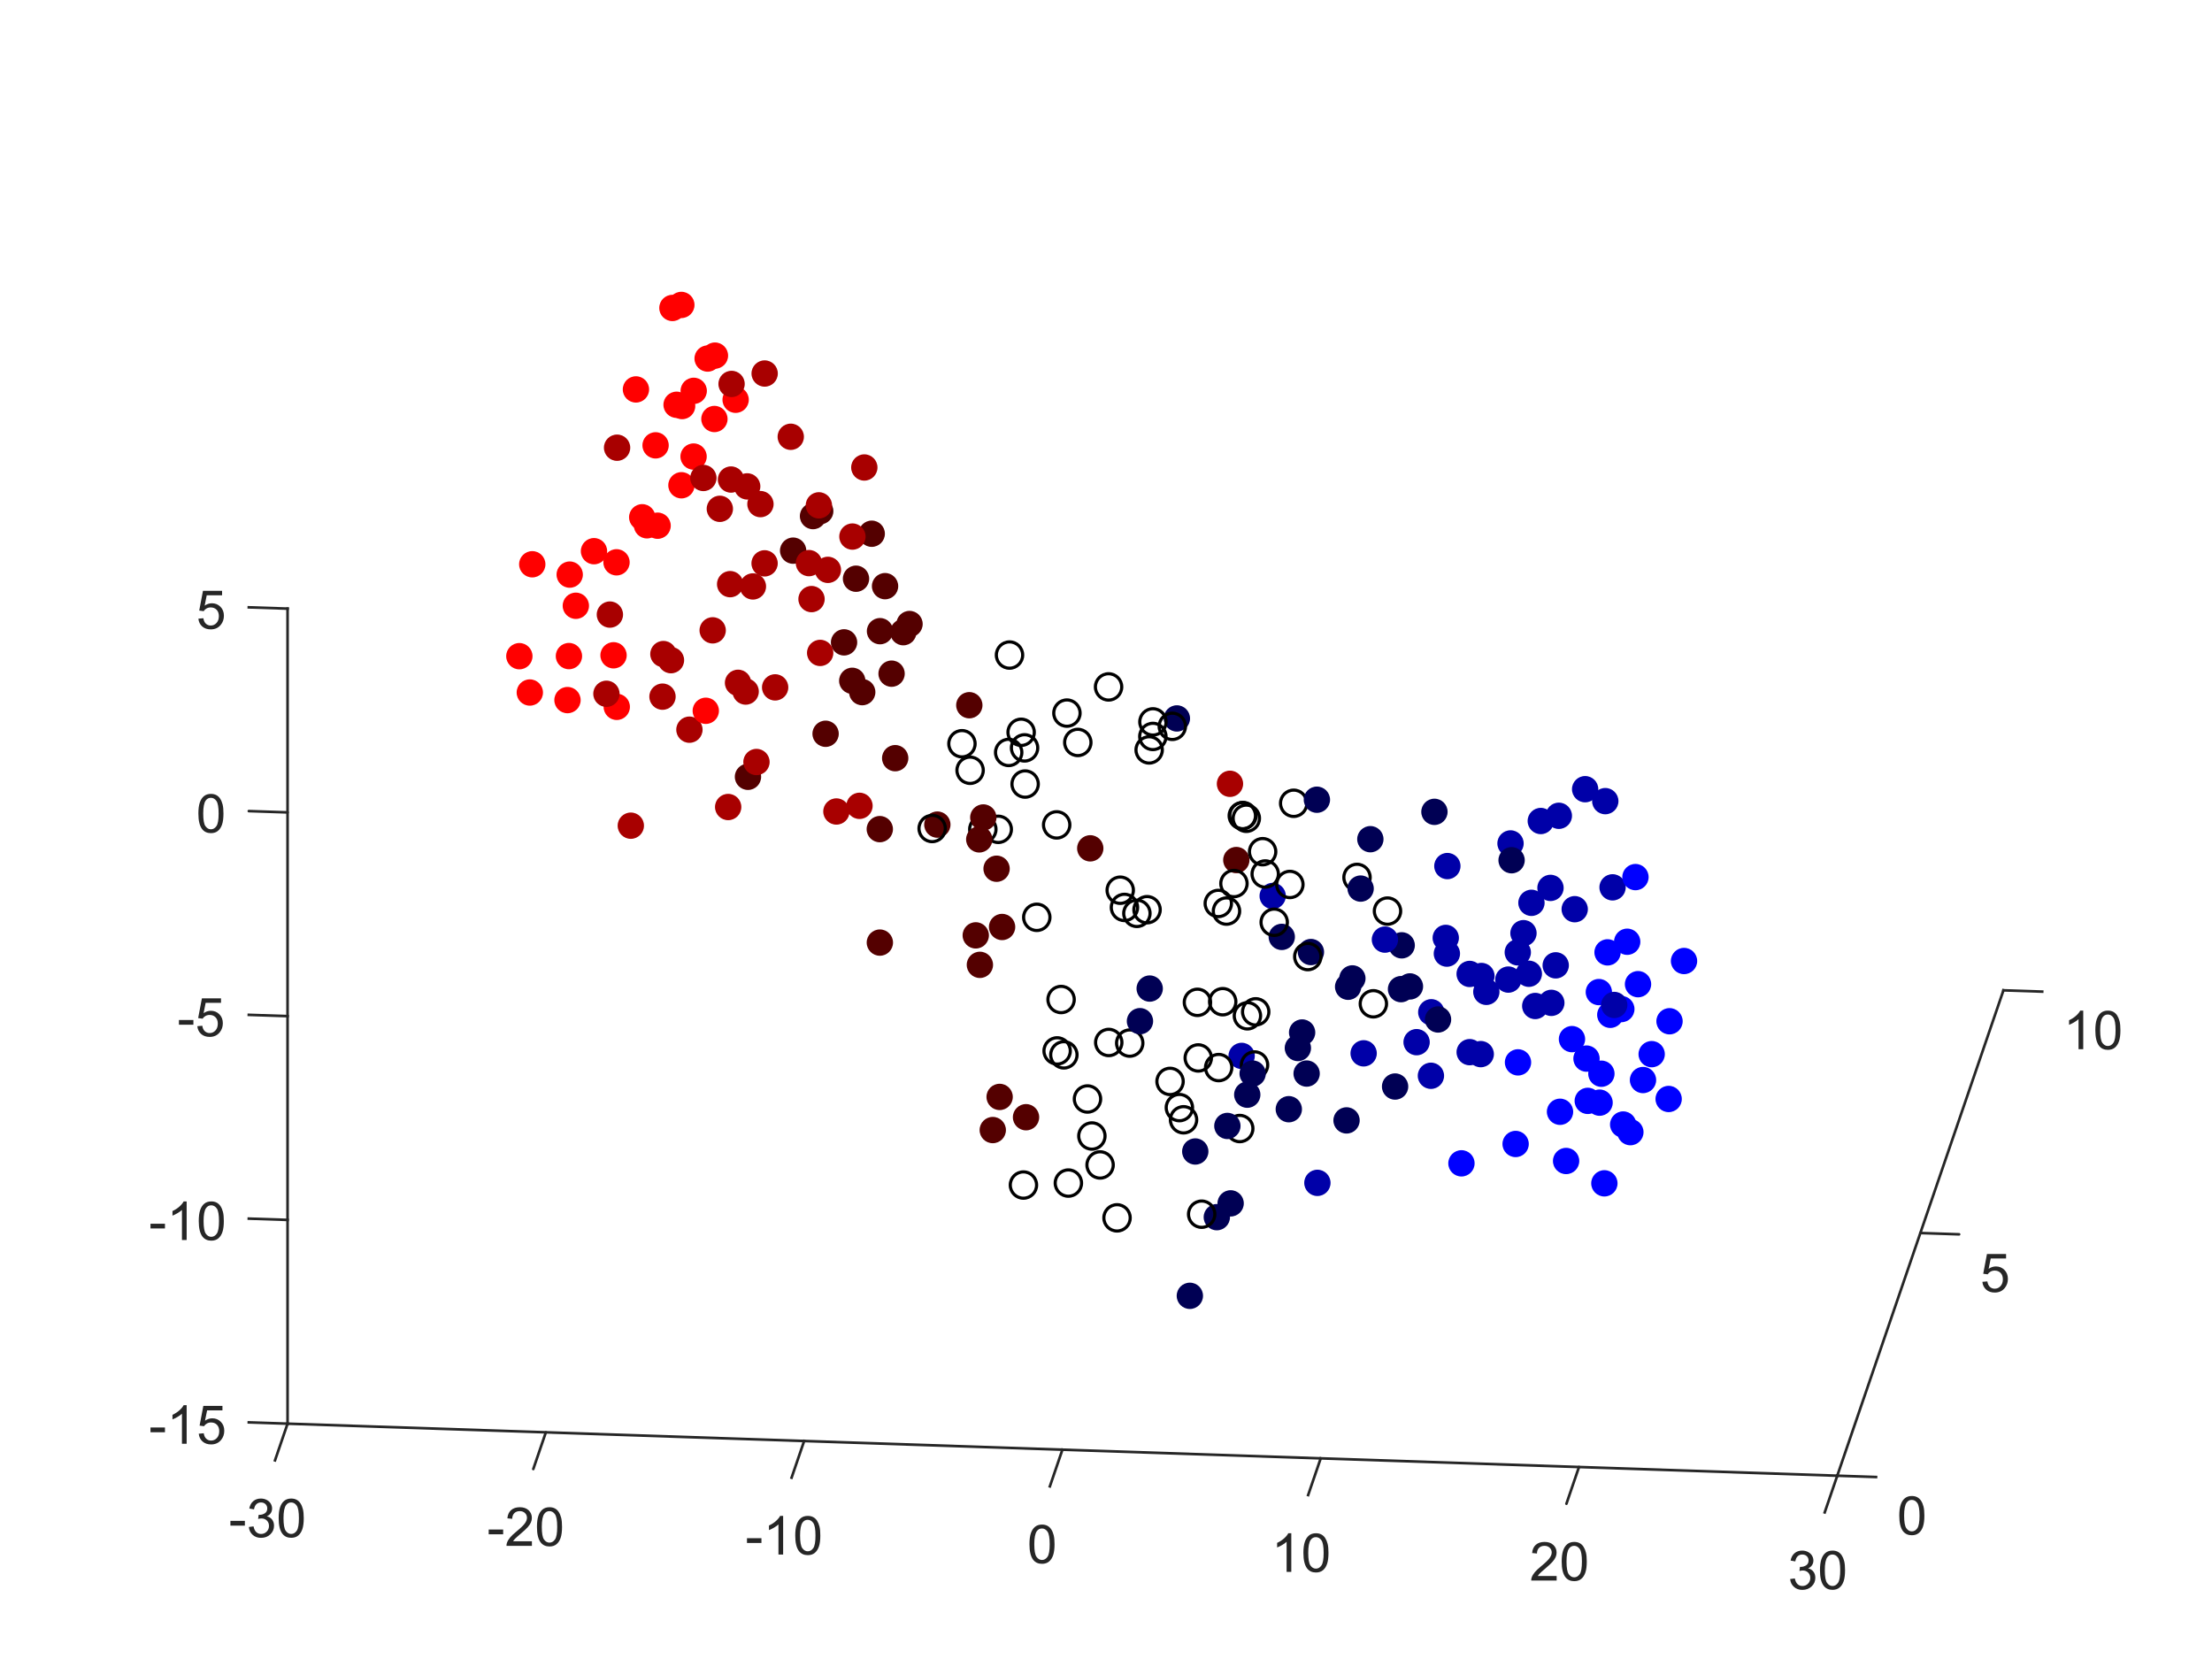 <?xml version="1.0"?>
<!DOCTYPE svg PUBLIC '-//W3C//DTD SVG 1.0//EN'
          'http://www.w3.org/TR/2001/REC-SVG-20010904/DTD/svg10.dtd'>
<svg xmlns:xlink="http://www.w3.org/1999/xlink" style="fill-opacity:1; color-rendering:auto; color-interpolation:auto; stroke:black; text-rendering:auto; stroke-linecap:square; stroke-miterlimit:10; stroke-opacity:1; shape-rendering:auto; fill:black; stroke-dasharray:none; font-weight:normal; stroke-width:1; font-family:'Dialog'; font-style:normal; stroke-linejoin:miter; font-size:12px; stroke-dashoffset:0; image-rendering:auto;" width="700" height="525" xmlns="http://www.w3.org/2000/svg"
><rect width="100%" height="100%" fill="#333333" stroke="none"/><!--Generated by the Batik Graphics2D SVG Generator--><defs id="genericDefs"
  /><g
  ><defs id="defs1"
    ><clipPath clipPathUnits="userSpaceOnUse" id="clipPath1"
      ><path d="M0 0 L700 0 L700 525 L0 525 L0 0 Z"
      /></clipPath
    ></defs
    ><g style="fill:white; stroke:white;"
    ><rect x="0" y="0" width="700" style="clip-path:url(#clipPath1); stroke:none;" height="525"
    /></g
    ><g style="fill:white; text-rendering:optimizeSpeed; color-rendering:optimizeSpeed; image-rendering:optimizeSpeed; shape-rendering:crispEdges; color-interpolation:sRGB; stroke:white;"
    ><rect x="0" width="700" height="525" y="0" style="stroke:none;"
      /><path style="stroke:none;" d="M581.415 467 L634 313.394 L634 55.47 L581.415 209.076 Z"
      /><path style="stroke:none;" d="M581.415 209.076 L634 55.47 L143.584 39 L91 192.606 Z"
      /><path style="stroke:none;" d="M91 450.53 L581.415 467 L581.415 209.076 L91 192.606 Z"
    /></g
    ><g style="fill:rgb(38,38,38); text-rendering:geometricPrecision; color-rendering:optimizeQuality; image-rendering:optimizeQuality; stroke-linejoin:round; color-interpolation:linearRGB; stroke:rgb(38,38,38); stroke-width:0.833;"
    ><line y2="192.606" style="fill:none;" x1="91" x2="91" y1="450.53"
      /><line y2="192.194" style="fill:none;" x1="91" x2="78.74" y1="192.606"
    /></g
    ><g transform="translate(72.077,191.97)" style="font-size:17px; fill:rgb(38,38,38); text-rendering:geometricPrecision; color-rendering:optimizeQuality; image-rendering:optimizeQuality; font-family:'SansSerif'; color-interpolation:linearRGB; stroke:rgb(38,38,38);"
    ><path style="stroke:none;" d="M-9.297 3.812 L-7.719 3.672 Q-7.547 4.828 -6.914 5.406 Q-6.281 5.984 -5.391 5.984 Q-4.312 5.984 -3.562 5.172 Q-2.812 4.359 -2.812 3 Q-2.812 1.734 -3.531 0.992 Q-4.25 0.25 -5.406 0.25 Q-6.125 0.25 -6.711 0.578 Q-7.297 0.906 -7.625 1.438 L-9.031 1.25 L-7.844 -5 L-1.797 -5 L-1.797 -3.578 L-6.656 -3.578 L-7.312 -0.312 Q-6.219 -1.062 -5.016 -1.062 Q-3.422 -1.062 -2.32 0.039 Q-1.219 1.141 -1.219 2.875 Q-1.219 4.531 -2.188 5.734 Q-3.359 7.203 -5.391 7.203 Q-7.047 7.203 -8.094 6.273 Q-9.141 5.344 -9.297 3.812 Z"
    /></g
    ><g style="stroke-linecap:round; fill:rgb(38,38,38); text-rendering:geometricPrecision; color-rendering:optimizeQuality; image-rendering:optimizeQuality; stroke-linejoin:round; color-interpolation:linearRGB; stroke:rgb(38,38,38); stroke-width:0.833;"
    ><line y2="256.675" style="fill:none;" x1="91" x2="78.74" y1="257.087"
    /></g
    ><g transform="translate(72.077,256.451)" style="font-size:17px; fill:rgb(38,38,38); text-rendering:geometricPrecision; color-rendering:optimizeQuality; image-rendering:optimizeQuality; font-family:'SansSerif'; color-interpolation:linearRGB; stroke:rgb(38,38,38);"
    ><path style="stroke:none;" d="M-9.297 1 Q-9.297 -1.156 -8.852 -2.477 Q-8.406 -3.797 -7.531 -4.508 Q-6.656 -5.219 -5.328 -5.219 Q-4.344 -5.219 -3.609 -4.828 Q-2.875 -4.438 -2.391 -3.688 Q-1.906 -2.938 -1.633 -1.875 Q-1.359 -0.812 -1.359 1 Q-1.359 3.141 -1.797 4.453 Q-2.234 5.766 -3.109 6.484 Q-3.984 7.203 -5.328 7.203 Q-7.094 7.203 -8.094 5.953 Q-9.297 4.422 -9.297 1 ZM-7.766 1 Q-7.766 4 -7.062 4.992 Q-6.359 5.984 -5.328 5.984 Q-4.297 5.984 -3.594 4.984 Q-2.891 3.984 -2.891 1 Q-2.891 -2 -3.594 -2.992 Q-4.297 -3.984 -5.344 -3.984 Q-6.375 -3.984 -6.984 -3.109 Q-7.766 -2 -7.766 1 Z"
    /></g
    ><g transform="translate(237.201,246.324)" style="fill:rgb(84,0,0); text-rendering:geometricPrecision; color-rendering:optimizeQuality; image-rendering:optimizeQuality; color-interpolation:linearRGB; stroke:rgb(84,0,0);"
    ><circle r="4.167" style="stroke:none;" cx="-0.5" cy="-0.5"
    /></g
    ><g transform="translate(311.519,262.94)" style="text-rendering:geometricPrecision; color-interpolation:linearRGB; color-rendering:optimizeQuality; stroke-linecap:butt; image-rendering:optimizeQuality;"
    ><circle r="4.167" style="fill:none;" cx="-0.5" cy="-0.5"
      /><circle r="4.167" style="fill:none;" cx="-0.5" transform="translate(4.883,0.009)" cy="-0.5"
    /></g
    ><g transform="translate(480.128,362.518)" style="fill:blue; text-rendering:geometricPrecision; color-rendering:optimizeQuality; image-rendering:optimizeQuality; color-interpolation:linearRGB; stroke:blue;"
    ><circle r="4.167" style="stroke:none;" cx="-0.5" cy="-0.5"
      /><circle transform="translate(-182.999,-101.068)" style="fill:rgb(84,0,0); stroke:none;" r="4.167" cx="-0.5" cy="-0.5"
    /></g
    ><g style="stroke-linecap:butt; fill:rgb(38,38,38); text-rendering:geometricPrecision; color-rendering:optimizeQuality; image-rendering:optimizeQuality; color-interpolation:linearRGB; stroke:rgb(38,38,38); stroke-width:0.833;"
    ><line y2="321.156" style="fill:none;" x1="91" x2="78.74" y1="321.568"
    /></g
    ><g transform="translate(72.077,320.932)" style="font-size:17px; fill:rgb(38,38,38); text-rendering:geometricPrecision; color-rendering:optimizeQuality; image-rendering:optimizeQuality; font-family:'SansSerif'; color-interpolation:linearRGB; stroke:rgb(38,38,38);"
    ><path style="stroke:none;" d="M-15.453 3.344 L-15.453 1.844 L-10.875 1.844 L-10.875 3.344 L-15.453 3.344 ZM-9.636 3.812 L-8.058 3.672 Q-7.886 4.828 -7.253 5.406 Q-6.62 5.984 -5.729 5.984 Q-4.651 5.984 -3.901 5.172 Q-3.151 4.359 -3.151 3 Q-3.151 1.734 -3.87 0.992 Q-4.589 0.25 -5.745 0.25 Q-6.464 0.25 -7.05 0.578 Q-7.636 0.906 -7.964 1.438 L-9.37 1.25 L-8.183 -5 L-2.136 -5 L-2.136 -3.578 L-6.995 -3.578 L-7.651 -0.312 Q-6.558 -1.062 -5.354 -1.062 Q-3.761 -1.062 -2.659 0.039 Q-1.558 1.141 -1.558 2.875 Q-1.558 4.531 -2.526 5.734 Q-3.698 7.203 -5.729 7.203 Q-7.386 7.203 -8.433 6.273 Q-9.479 5.344 -9.636 3.812 Z"
    /></g
    ><g transform="translate(403.249,284.038)" style="fill:rgb(0,0,168); text-rendering:geometricPrecision; color-rendering:optimizeQuality; image-rendering:optimizeQuality; color-interpolation:linearRGB; stroke:rgb(0,0,168);"
    ><circle r="4.167" style="stroke:none;" cx="-0.5" cy="-0.5"
      /><circle transform="translate(-187.104,-129.971)" style="fill:red; stroke:none;" r="4.167" cx="-0.5" cy="-0.5"
      /><circle transform="translate(-184.577,-52.627)" style="fill:rgb(168,0,0); stroke:none;" r="4.167" cx="-0.5" cy="-0.5"
      /><circle transform="translate(-13.516,-35.502)" style="fill:rgb(168,0,0); stroke:none;" r="4.167" cx="-0.5" cy="-0.5"
      /><circle transform="translate(-207.57,-59.852)" style="fill:red; stroke:none;" r="4.167" cx="-0.5" cy="-0.5"
      /><circle transform="translate(-91.579,-24.845)" style="fill:rgb(84,0,0); stroke:none;" r="4.167" cx="-0.5" cy="-0.5"
      /><circle r="4.167" style="stroke:none;" cx="-0.5" transform="translate(-9.826,50.61)" cy="-0.5"
      /><circle transform="translate(-86.408,63.589)" style="fill:rgb(84,0,0); stroke:none;" r="4.167" cx="-0.5" cy="-0.5"
    /></g
    ><g transform="translate(358.006,330.59)" style="text-rendering:geometricPrecision; color-interpolation:linearRGB; color-rendering:optimizeQuality; stroke-linecap:butt; image-rendering:optimizeQuality;"
    ><circle r="4.167" style="fill:none;" cx="-0.5" cy="-0.5"
      /><circle r="4.167" style="fill:none;" cx="-0.5" transform="translate(34.819,27.041)" cy="-0.5"
    /></g
    ><g transform="translate(200.126,261.793)" style="fill:rgb(168,0,0); text-rendering:geometricPrecision; color-rendering:optimizeQuality; image-rendering:optimizeQuality; color-interpolation:linearRGB; stroke:rgb(168,0,0);"
    ><circle r="4.167" style="stroke:none;" cx="-0.5" cy="-0.5"
    /></g
    ><g transform="translate(575.283,484.913)" style="font-size:17px; fill:rgb(38,38,38); text-rendering:geometricPrecision; color-rendering:optimizeQuality; image-rendering:optimizeQuality; font-family:'SansSerif'; color-interpolation:linearRGB; stroke:rgb(38,38,38);"
    ><path style="stroke:none;" d="M-8.781 14.781 L-7.297 14.594 Q-7.031 15.859 -6.414 16.422 Q-5.797 16.984 -4.906 16.984 Q-3.859 16.984 -3.133 16.25 Q-2.406 15.516 -2.406 14.438 Q-2.406 13.406 -3.078 12.742 Q-3.75 12.078 -4.781 12.078 Q-5.203 12.078 -5.844 12.234 L-5.672 10.922 Q-5.531 10.938 -5.438 10.938 Q-4.484 10.938 -3.719 10.445 Q-2.953 9.953 -2.953 8.906 Q-2.953 8.094 -3.508 7.555 Q-4.062 7.016 -4.938 7.016 Q-5.812 7.016 -6.391 7.562 Q-6.969 8.109 -7.141 9.203 L-8.641 8.938 Q-8.359 7.438 -7.391 6.609 Q-6.422 5.781 -4.969 5.781 Q-3.984 5.781 -3.141 6.211 Q-2.297 6.641 -1.859 7.375 Q-1.422 8.109 -1.422 8.938 Q-1.422 9.734 -1.844 10.383 Q-2.266 11.031 -3.094 11.406 Q-2.016 11.656 -1.414 12.445 Q-0.812 13.234 -0.812 14.406 Q-0.812 16 -1.977 17.109 Q-3.141 18.219 -4.922 18.219 Q-6.516 18.219 -7.578 17.266 Q-8.641 16.312 -8.781 14.781 ZM0.658 12 Q0.658 9.844 1.103 8.523 Q1.548 7.203 2.423 6.492 Q3.298 5.781 4.627 5.781 Q5.611 5.781 6.345 6.172 Q7.08 6.562 7.564 7.312 Q8.048 8.062 8.322 9.125 Q8.595 10.188 8.595 12 Q8.595 14.141 8.158 15.453 Q7.72 16.766 6.845 17.484 Q5.97 18.203 4.627 18.203 Q2.861 18.203 1.861 16.953 Q0.658 15.422 0.658 12 ZM2.189 12 Q2.189 15 2.892 15.992 Q3.595 16.984 4.627 16.984 Q5.658 16.984 6.361 15.984 Q7.064 14.984 7.064 12 Q7.064 9 6.361 8.008 Q5.658 7.016 4.611 7.016 Q3.58 7.016 2.97 7.891 Q2.189 9 2.189 12 Z"
    /></g
    ><g transform="translate(182.728,192.199)" style="fill:red; text-rendering:geometricPrecision; color-rendering:optimizeQuality; image-rendering:optimizeQuality; color-interpolation:linearRGB; stroke:red;"
    ><circle r="4.167" style="stroke:none;" cx="-0.5" cy="-0.5"
      /><circle transform="translate(178.52,131.458)" style="fill:rgb(0,0,84); stroke:none;" r="4.167" cx="-0.5" cy="-0.5"
    /></g
    ><g transform="translate(400.886,277.078)" style="text-rendering:geometricPrecision; color-interpolation:linearRGB; color-rendering:optimizeQuality; stroke-linecap:butt; image-rendering:optimizeQuality;"
    ><circle r="4.167" style="fill:none;" cx="-0.5" cy="-0.5"
      /><circle r="4.167" style="fill:none;" cx="-0.5" transform="translate(-95.97,-41.22)" cy="-0.5"
    /></g
    ><g transform="translate(493.547,482.168)" style="font-size:17px; fill:rgb(38,38,38); text-rendering:geometricPrecision; color-rendering:optimizeQuality; image-rendering:optimizeQuality; font-family:'SansSerif'; color-interpolation:linearRGB; stroke:rgb(38,38,38);"
    ><path style="stroke:none;" d="M-0.938 16.562 L-0.938 18 L-8.984 18 Q-9 17.453 -8.812 16.969 Q-8.5 16.141 -7.828 15.344 Q-7.156 14.547 -5.875 13.5 Q-3.891 11.875 -3.195 10.922 Q-2.5 9.969 -2.5 9.125 Q-2.5 8.234 -3.133 7.625 Q-3.766 7.016 -4.781 7.016 Q-5.859 7.016 -6.508 7.664 Q-7.156 8.312 -7.172 9.453 L-8.703 9.297 Q-8.547 7.578 -7.516 6.68 Q-6.484 5.781 -4.75 5.781 Q-3 5.781 -1.977 6.75 Q-0.953 7.719 -0.953 9.156 Q-0.953 9.891 -1.258 10.594 Q-1.562 11.297 -2.25 12.078 Q-2.938 12.859 -4.547 14.219 Q-5.891 15.359 -6.273 15.758 Q-6.656 16.156 -6.906 16.562 L-0.938 16.562 ZM0.658 12 Q0.658 9.844 1.103 8.523 Q1.548 7.203 2.423 6.492 Q3.298 5.781 4.627 5.781 Q5.611 5.781 6.345 6.172 Q7.08 6.562 7.564 7.312 Q8.048 8.062 8.322 9.125 Q8.595 10.188 8.595 12 Q8.595 14.141 8.158 15.453 Q7.72 16.766 6.845 17.484 Q5.97 18.203 4.627 18.203 Q2.861 18.203 1.861 16.953 Q0.658 15.422 0.658 12 ZM2.189 12 Q2.189 15 2.892 15.992 Q3.595 16.984 4.627 16.984 Q5.658 16.984 6.361 15.984 Q7.064 14.984 7.064 12 Q7.064 9 6.361 8.008 Q5.658 7.016 4.611 7.016 Q3.58 7.016 2.97 7.891 Q2.189 9 2.189 12 Z"
    /></g
    ><g transform="translate(393.634,258.647)" style="text-rendering:geometricPrecision; color-interpolation:linearRGB; color-rendering:optimizeQuality; stroke-linecap:butt; image-rendering:optimizeQuality;"
    ><circle r="4.167" style="fill:none;" cx="-0.5" cy="-0.5"
    /></g
    ><g transform="translate(267.606,203.779)" style="fill:rgb(84,0,0); text-rendering:geometricPrecision; color-rendering:optimizeQuality; image-rendering:optimizeQuality; color-interpolation:linearRGB; stroke:rgb(84,0,0);"
    ><circle r="4.167" style="stroke:none;" cx="-0.5" cy="-0.5"
      /><circle transform="translate(181.185,126.519)" style="fill:rgb(0,0,168); stroke:none;" r="4.167" cx="-0.5" cy="-0.5"
    /></g
    ><g transform="translate(411.811,479.423)" style="font-size:17px; fill:rgb(38,38,38); text-rendering:geometricPrecision; color-rendering:optimizeQuality; image-rendering:optimizeQuality; font-family:'SansSerif'; color-interpolation:linearRGB; stroke:rgb(38,38,38);"
    ><path style="stroke:none;" d="M-3.172 18 L-4.656 18 L-4.656 8.484 Q-5.203 9 -6.078 9.508 Q-6.953 10.016 -7.656 10.281 L-7.656 8.828 Q-6.391 8.25 -5.453 7.406 Q-4.516 6.562 -4.125 5.781 L-3.172 5.781 L-3.172 18 ZM0.658 12 Q0.658 9.844 1.103 8.523 Q1.548 7.203 2.423 6.492 Q3.298 5.781 4.627 5.781 Q5.611 5.781 6.345 6.172 Q7.08 6.562 7.564 7.312 Q8.048 8.062 8.322 9.125 Q8.595 10.188 8.595 12 Q8.595 14.141 8.158 15.453 Q7.72 16.766 6.845 17.484 Q5.97 18.203 4.627 18.203 Q2.861 18.203 1.861 16.953 Q0.658 15.422 0.658 12 ZM2.189 12 Q2.189 15 2.892 15.992 Q3.595 16.984 4.627 16.984 Q5.658 16.984 6.361 15.984 Q7.064 14.984 7.064 12 Q7.064 9 6.361 8.008 Q5.658 7.016 4.611 7.016 Q3.58 7.016 2.97 7.891 Q2.189 9 2.189 12 Z"
    /></g
    ><g style="fill:rgb(38,38,38); text-rendering:geometricPrecision; color-rendering:optimizeQuality; image-rendering:optimizeQuality; stroke-linejoin:round; color-interpolation:linearRGB; stroke:rgb(38,38,38); stroke-width:0.833;"
    ><line y2="478.606" style="fill:none;" x1="581.415" x2="577.442" y1="467"
    /></g
    ><g transform="translate(168.938,179.069)" style="fill:red; text-rendering:geometricPrecision; color-rendering:optimizeQuality; image-rendering:optimizeQuality; color-interpolation:linearRGB; stroke:red;"
    ><circle r="4.167" style="stroke:none;" cx="-0.5" cy="-0.5"
      /><circle r="4.167" style="stroke:none;" cx="-0.5" transform="translate(-0.775,40.583)" cy="-0.5"
      /><circle transform="translate(237.184,117.916)" style="fill:rgb(0,0,84); stroke:none;" r="4.167" cx="-0.5" cy="-0.5"
      /><circle transform="translate(59.359,-17.548)" style="fill:rgb(168,0,0); stroke:none;" r="4.167" cx="-0.5" cy="-0.5"
    /></g
    ><g transform="translate(330.075,476.678)" style="font-size:17px; fill:rgb(38,38,38); text-rendering:geometricPrecision; color-rendering:optimizeQuality; image-rendering:optimizeQuality; font-family:'SansSerif'; color-interpolation:linearRGB; stroke:rgb(38,38,38);"
    ><path style="stroke:none;" d="M-4.297 12 Q-4.297 9.844 -3.852 8.523 Q-3.406 7.203 -2.531 6.492 Q-1.656 5.781 -0.328 5.781 Q0.656 5.781 1.391 6.172 Q2.125 6.562 2.609 7.312 Q3.094 8.062 3.367 9.125 Q3.641 10.188 3.641 12 Q3.641 14.141 3.203 15.453 Q2.766 16.766 1.891 17.484 Q1.016 18.203 -0.328 18.203 Q-2.094 18.203 -3.094 16.953 Q-4.297 15.422 -4.297 12 ZM-2.766 12 Q-2.766 15 -2.062 15.992 Q-1.359 16.984 -0.328 16.984 Q0.703 16.984 1.406 15.984 Q2.109 14.984 2.109 12 Q2.109 9 1.406 8.008 Q0.703 7.016 -0.344 7.016 Q-1.375 7.016 -1.984 7.891 Q-2.766 9 -2.766 12 Z"
    /></g
    ><g transform="translate(417.397,374.824)" style="fill:rgb(0,0,168); text-rendering:geometricPrecision; color-rendering:optimizeQuality; image-rendering:optimizeQuality; color-interpolation:linearRGB; stroke:rgb(0,0,168);"
    ><circle r="4.167" style="stroke:none;" cx="-0.5" cy="-0.5"
    /></g
    ><g style="stroke-linecap:round; fill:rgb(38,38,38); text-rendering:geometricPrecision; color-rendering:optimizeQuality; image-rendering:optimizeQuality; stroke-linejoin:round; color-interpolation:linearRGB; stroke:rgb(38,38,38); stroke-width:0.833;"
    ><line y2="475.861" style="fill:none;" x1="499.68" x2="495.707" y1="464.255"
    /></g
    ><g transform="translate(324.728,237.17)" style="text-rendering:geometricPrecision; color-interpolation:linearRGB; color-rendering:optimizeQuality; stroke-linecap:butt; image-rendering:optimizeQuality;"
    ><circle r="4.167" style="fill:none;" cx="-0.5" cy="-0.5"
    /></g
    ><g transform="translate(508.212,374.973)" style="fill:blue; text-rendering:geometricPrecision; color-rendering:optimizeQuality; image-rendering:optimizeQuality; color-interpolation:linearRGB; stroke:blue;"
    ><circle r="4.167" style="stroke:none;" cx="-0.5" cy="-0.5"
      /><circle transform="translate(-295.379,-165.556)" style="fill:rgb(168,0,0); stroke:none;" r="4.167" cx="-0.5" cy="-0.5"
      /><circle r="4.167" style="stroke:none;" cx="-0.5" transform="translate(-5.256,-26.094)" cy="-0.5"
      /><circle transform="translate(-328.126,-152.923)" style="fill:red; stroke:none;" r="4.167" cx="-0.5" cy="-0.5"
    /></g
    ><g transform="translate(248.339,473.933)" style="font-size:17px; fill:rgb(38,38,38); text-rendering:geometricPrecision; color-rendering:optimizeQuality; image-rendering:optimizeQuality; font-family:'SansSerif'; color-interpolation:linearRGB; stroke:rgb(38,38,38);"
    ><path style="stroke:none;" d="M-11.953 14.344 L-11.953 12.844 L-7.375 12.844 L-7.375 14.344 L-11.953 14.344 ZM-0.511 18 L-1.995 18 L-1.995 8.484 Q-2.542 9 -3.417 9.508 Q-4.292 10.016 -4.995 10.281 L-4.995 8.828 Q-3.729 8.25 -2.792 7.406 Q-1.855 6.562 -1.464 5.781 L-0.511 5.781 L-0.511 18 ZM3.319 12 Q3.319 9.844 3.764 8.523 Q4.21 7.203 5.085 6.492 Q5.96 5.781 7.288 5.781 Q8.272 5.781 9.006 6.172 Q9.741 6.562 10.225 7.312 Q10.71 8.062 10.983 9.125 Q11.256 10.188 11.256 12 Q11.256 14.141 10.819 15.453 Q10.381 16.766 9.506 17.484 Q8.631 18.203 7.288 18.203 Q5.522 18.203 4.522 16.953 Q3.319 15.422 3.319 12 ZM4.85 12 Q4.85 15 5.553 15.992 Q6.256 16.984 7.288 16.984 Q8.319 16.984 9.022 15.984 Q9.725 14.984 9.725 12 Q9.725 9 9.022 8.008 Q8.319 7.016 7.272 7.016 Q6.241 7.016 5.631 7.891 Q4.85 9 4.85 12 Z"
    /></g
    ><g style="stroke-linecap:butt; fill:rgb(38,38,38); text-rendering:geometricPrecision; color-rendering:optimizeQuality; image-rendering:optimizeQuality; color-interpolation:linearRGB; stroke:rgb(38,38,38); stroke-width:0.833;"
    ><line y2="385.637" style="fill:none;" x1="91" x2="78.74" y1="386.049"
      /><line y2="473.116" style="fill:none;" x1="417.944" x2="413.971" y1="461.51"
    /></g
    ><g transform="translate(72.077,385.413)" style="font-size:17px; fill:rgb(38,38,38); text-rendering:geometricPrecision; color-rendering:optimizeQuality; image-rendering:optimizeQuality; font-family:'SansSerif'; color-interpolation:linearRGB; stroke:rgb(38,38,38);"
    ><path style="stroke:none;" d="M-24.453 3.344 L-24.453 1.844 L-19.875 1.844 L-19.875 3.344 L-24.453 3.344 ZM-13.011 7 L-14.495 7 L-14.495 -2.516 Q-15.042 -2 -15.917 -1.492 Q-16.792 -0.984 -17.495 -0.719 L-17.495 -2.172 Q-16.23 -2.75 -15.292 -3.594 Q-14.354 -4.438 -13.964 -5.219 L-13.011 -5.219 L-13.011 7 ZM-9.181 1 Q-9.181 -1.156 -8.736 -2.477 Q-8.29 -3.797 -7.415 -4.508 Q-6.54 -5.219 -5.212 -5.219 Q-4.228 -5.219 -3.494 -4.828 Q-2.759 -4.438 -2.275 -3.688 Q-1.79 -2.938 -1.517 -1.875 Q-1.244 -0.812 -1.244 1 Q-1.244 3.141 -1.681 4.453 Q-2.119 5.766 -2.994 6.484 Q-3.869 7.203 -5.212 7.203 Q-6.978 7.203 -7.978 5.953 Q-9.181 4.422 -9.181 1 ZM-7.65 1 Q-7.65 4 -6.947 4.992 Q-6.244 5.984 -5.212 5.984 Q-4.181 5.984 -3.478 4.984 Q-2.775 3.984 -2.775 1 Q-2.775 -2 -3.478 -2.992 Q-4.181 -3.984 -5.228 -3.984 Q-6.259 -3.984 -6.869 -3.109 Q-7.65 -2 -7.65 1 Z"
    /></g
    ><g transform="translate(193.502,194.987)" style="fill:rgb(168,0,0); text-rendering:geometricPrecision; color-rendering:optimizeQuality; image-rendering:optimizeQuality; color-interpolation:linearRGB; stroke:rgb(168,0,0);"
    ><circle r="4.167" style="stroke:none;" cx="-0.5" cy="-0.5"
      /><circle transform="translate(30.348,30.444)" style="fill:red; stroke:none;" r="4.167" cx="-0.5" cy="-0.5"
      /><circle transform="translate(122.372,80.428)" style="fill:rgb(84,0,0); stroke:none;" r="4.167" cx="-0.5" cy="-0.5"
      /><circle transform="translate(309.056,140.513)" style="fill:blue; stroke:none;" r="4.167" cx="-0.5" cy="-0.5"
    /></g
    ><g transform="translate(346.033,359.995)" style="text-rendering:geometricPrecision; color-interpolation:linearRGB; color-rendering:optimizeQuality; stroke-linecap:butt; image-rendering:optimizeQuality;"
    ><circle r="4.167" style="fill:none;" cx="-0.5" cy="-0.5"
    /></g
    ><g transform="translate(166.604,471.188)" style="font-size:17px; fill:rgb(38,38,38); text-rendering:geometricPrecision; color-rendering:optimizeQuality; image-rendering:optimizeQuality; font-family:'SansSerif'; color-interpolation:linearRGB; stroke:rgb(38,38,38);"
    ><path style="stroke:none;" d="M-11.953 14.344 L-11.953 12.844 L-7.375 12.844 L-7.375 14.344 L-11.953 14.344 ZM1.724 16.562 L1.724 18 L-6.323 18 Q-6.339 17.453 -6.151 16.969 Q-5.839 16.141 -5.167 15.344 Q-4.495 14.547 -3.214 13.5 Q-1.23 11.875 -0.534 10.922 Q0.161 9.969 0.161 9.125 Q0.161 8.234 -0.472 7.625 Q-1.105 7.016 -2.12 7.016 Q-3.198 7.016 -3.847 7.664 Q-4.495 8.312 -4.511 9.453 L-6.042 9.297 Q-5.886 7.578 -4.854 6.68 Q-3.823 5.781 -2.089 5.781 Q-0.339 5.781 0.685 6.75 Q1.708 7.719 1.708 9.156 Q1.708 9.891 1.403 10.594 Q1.099 11.297 0.411 12.078 Q-0.276 12.859 -1.886 14.219 Q-3.229 15.359 -3.612 15.758 Q-3.995 16.156 -4.245 16.562 L1.724 16.562 ZM3.319 12 Q3.319 9.844 3.764 8.523 Q4.21 7.203 5.085 6.492 Q5.96 5.781 7.288 5.781 Q8.272 5.781 9.006 6.172 Q9.741 6.562 10.225 7.312 Q10.71 8.062 10.983 9.125 Q11.256 10.188 11.256 12 Q11.256 14.141 10.819 15.453 Q10.381 16.766 9.506 17.484 Q8.631 18.203 7.288 18.203 Q5.522 18.203 4.522 16.953 Q3.319 15.422 3.319 12 ZM4.85 12 Q4.85 15 5.553 15.992 Q6.256 16.984 7.288 16.984 Q8.319 16.984 9.022 15.984 Q9.725 14.984 9.725 12 Q9.725 9 9.022 8.008 Q8.319 7.016 7.272 7.016 Q6.241 7.016 5.631 7.891 Q4.85 9 4.85 12 Z"
    /></g
    ><g style="stroke-linecap:butt; fill:rgb(38,38,38); text-rendering:geometricPrecision; color-rendering:optimizeQuality; image-rendering:optimizeQuality; color-interpolation:linearRGB; stroke:rgb(38,38,38); stroke-width:0.833;"
    ><line y2="470.371" style="fill:none;" x1="336.208" x2="332.235" y1="458.765"
    /></g
    ><g transform="translate(317.615,293.851)" style="fill:rgb(84,0,0); text-rendering:geometricPrecision; color-rendering:optimizeQuality; image-rendering:optimizeQuality; color-interpolation:linearRGB; stroke:rgb(84,0,0);"
    ><circle r="4.167" style="stroke:none;" cx="-0.5" cy="-0.5"
      /><circle r="4.167" style="stroke:none;" cx="-0.5" transform="translate(-38.679,4.938)" cy="-0.5"
      /><circle transform="translate(72.327,87.459)" style="fill:rgb(0,0,84); stroke:none;" r="4.167" cx="-0.5" cy="-0.5"
    /></g
    ><g transform="translate(84.868,468.443)" style="font-size:17px; fill:rgb(38,38,38); text-rendering:geometricPrecision; color-rendering:optimizeQuality; image-rendering:optimizeQuality; font-family:'SansSerif'; color-interpolation:linearRGB; stroke:rgb(38,38,38);"
    ><path style="stroke:none;" d="M-11.953 14.344 L-11.953 12.844 L-7.375 12.844 L-7.375 14.344 L-11.953 14.344 ZM-6.12 14.781 L-4.636 14.594 Q-4.37 15.859 -3.753 16.422 Q-3.136 16.984 -2.245 16.984 Q-1.198 16.984 -0.472 16.25 Q0.255 15.516 0.255 14.438 Q0.255 13.406 -0.417 12.742 Q-1.089 12.078 -2.12 12.078 Q-2.542 12.078 -3.183 12.234 L-3.011 10.922 Q-2.87 10.938 -2.776 10.938 Q-1.823 10.938 -1.058 10.445 Q-0.292 9.953 -0.292 8.906 Q-0.292 8.094 -0.847 7.555 Q-1.401 7.016 -2.276 7.016 Q-3.151 7.016 -3.729 7.562 Q-4.308 8.109 -4.479 9.203 L-5.979 8.938 Q-5.698 7.438 -4.729 6.609 Q-3.761 5.781 -2.308 5.781 Q-1.323 5.781 -0.479 6.211 Q0.364 6.641 0.802 7.375 Q1.239 8.109 1.239 8.938 Q1.239 9.734 0.817 10.383 Q0.396 11.031 -0.433 11.406 Q0.645 11.656 1.247 12.445 Q1.849 13.234 1.849 14.406 Q1.849 16 0.685 17.109 Q-0.479 18.219 -2.261 18.219 Q-3.854 18.219 -4.917 17.266 Q-5.979 16.312 -6.12 14.781 ZM3.319 12 Q3.319 9.844 3.764 8.523 Q4.21 7.203 5.085 6.492 Q5.96 5.781 7.288 5.781 Q8.272 5.781 9.006 6.172 Q9.741 6.562 10.225 7.312 Q10.71 8.062 10.983 9.125 Q11.256 10.188 11.256 12 Q11.256 14.141 10.819 15.453 Q10.381 16.766 9.506 17.484 Q8.631 18.203 7.288 18.203 Q5.522 18.203 4.522 16.953 Q3.319 15.422 3.319 12 ZM4.85 12 Q4.85 15 5.553 15.992 Q6.256 16.984 7.288 16.984 Q8.319 16.984 9.022 15.984 Q9.725 14.984 9.725 12 Q9.725 9 9.022 8.008 Q8.319 7.016 7.272 7.016 Q6.241 7.016 5.631 7.891 Q4.85 9 4.85 12 Z"
    /></g
    ><g transform="translate(600.339,467.635)" style="font-size:17px; fill:rgb(38,38,38); text-rendering:geometricPrecision; color-rendering:optimizeQuality; image-rendering:optimizeQuality; font-family:'SansSerif'; color-interpolation:linearRGB; stroke:rgb(38,38,38);"
    ><path style="stroke:none;" d="M0.703 12 Q0.703 9.844 1.148 8.523 Q1.594 7.203 2.469 6.492 Q3.344 5.781 4.672 5.781 Q5.656 5.781 6.391 6.172 Q7.125 6.562 7.609 7.312 Q8.094 8.062 8.367 9.125 Q8.641 10.188 8.641 12 Q8.641 14.141 8.203 15.453 Q7.766 16.766 6.891 17.484 Q6.016 18.203 4.672 18.203 Q2.906 18.203 1.906 16.953 Q0.703 15.422 0.703 12 ZM2.234 12 Q2.234 15 2.938 15.992 Q3.641 16.984 4.672 16.984 Q5.703 16.984 6.406 15.984 Q7.109 14.984 7.109 12 Q7.109 9 6.406 8.008 Q5.703 7.016 4.656 7.016 Q3.625 7.016 3.016 7.891 Q2.234 9 2.234 12 Z"
    /></g
    ><g style="stroke-linecap:butt; fill:rgb(38,38,38); text-rendering:geometricPrecision; color-rendering:optimizeQuality; image-rendering:optimizeQuality; color-interpolation:linearRGB; stroke:rgb(38,38,38); stroke-width:0.833;"
    ><line y2="467.626" style="fill:none;" x1="254.472" x2="250.499" y1="456.02"
      /><line x1="581.415" x2="593.676" y1="467" style="stroke-linecap:square; fill:none; stroke-linejoin:round;" y2="467.412"
    /></g
    ><g transform="translate(194.659,207.871)" style="fill:red; text-rendering:geometricPrecision; color-rendering:optimizeQuality; image-rendering:optimizeQuality; color-interpolation:linearRGB; stroke:red;"
    ><circle r="4.167" style="stroke:none;" cx="-0.5" cy="-0.5"
      /><circle transform="translate(213.691,143.644)" style="fill:rgb(0,0,84); stroke:none;" r="4.167" cx="-0.5" cy="-0.5"
    /></g
    ><g style="stroke-linecap:butt; fill:rgb(38,38,38); text-rendering:geometricPrecision; color-rendering:optimizeQuality; image-rendering:optimizeQuality; color-interpolation:linearRGB; stroke:rgb(38,38,38); stroke-width:0.833;"
    ><line y2="313.394" style="fill:none;" x1="581.415" x2="634" y1="467"
      /><line y2="467" style="fill:none;" x1="91" x2="581.415" y1="450.53"
    /></g
    ><g transform="translate(195.779,142.179)" style="fill:rgb(168,0,0); text-rendering:geometricPrecision; color-rendering:optimizeQuality; image-rendering:optimizeQuality; color-interpolation:linearRGB; stroke:rgb(168,0,0);"
    ><circle r="4.167" style="stroke:none;" cx="-0.5" cy="-0.5"
      /><circle transform="translate(113.504,154.323)" style="fill:rgb(84,0,0); stroke:none;" r="4.167" cx="-0.5" cy="-0.5"
      /><circle r="4.167" style="stroke:none;" cx="-0.5" transform="translate(44.111,99.462)" cy="-0.5"
      /><circle transform="translate(74.418,73.767)" style="fill:rgb(84,0,0); stroke:none;" r="4.167" cx="-0.5" cy="-0.5"
      /><circle transform="translate(20.582,-13.183)" style="fill:red; stroke:none;" r="4.167" cx="-0.5" cy="-0.5"
    /></g
    ><g style="stroke-linecap:round; fill:rgb(38,38,38); text-rendering:geometricPrecision; color-rendering:optimizeQuality; image-rendering:optimizeQuality; stroke-linejoin:round; color-interpolation:linearRGB; stroke:rgb(38,38,38); stroke-width:0.833;"
    ><line y2="464.881" style="fill:none;" x1="172.736" x2="168.763" y1="453.275"
    /></g
    ><g transform="translate(409.895,254.702)" style="text-rendering:geometricPrecision; color-interpolation:linearRGB; color-rendering:optimizeQuality; stroke-linecap:butt; image-rendering:optimizeQuality;"
    ><circle r="4.167" style="fill:none;" cx="-0.5" cy="-0.5"
    /></g
    ><g transform="translate(516.441,358.776)" style="fill:blue; text-rendering:geometricPrecision; color-rendering:optimizeQuality; image-rendering:optimizeQuality; color-interpolation:linearRGB; stroke:blue;"
    ><circle r="4.167" style="stroke:none;" cx="-0.5" cy="-0.5"
    /></g
    ><g transform="translate(338.133,226.163)" style="text-rendering:geometricPrecision; color-interpolation:linearRGB; color-rendering:optimizeQuality; stroke-linecap:butt; image-rendering:optimizeQuality;"
    ><circle r="4.167" style="fill:none;" cx="-0.5" cy="-0.5"
    /></g
    ><g transform="translate(260.06,162.27)" style="fill:rgb(84,0,0); text-rendering:geometricPrecision; color-rendering:optimizeQuality; image-rendering:optimizeQuality; color-interpolation:linearRGB; stroke:rgb(84,0,0);"
    ><circle r="4.167" style="stroke:none;" cx="-0.5" cy="-0.5"
    /></g
    ><g style="fill:rgb(38,38,38); text-rendering:geometricPrecision; color-rendering:optimizeQuality; image-rendering:optimizeQuality; stroke-linejoin:round; color-interpolation:linearRGB; stroke:rgb(38,38,38); stroke-width:0.833;"
    ><line y2="462.136" style="fill:none;" x1="91" x2="87.027" y1="450.53"
    /></g
    ><g transform="translate(395.202,346.92)" style="fill:rgb(0,0,84); text-rendering:geometricPrecision; color-rendering:optimizeQuality; image-rendering:optimizeQuality; color-interpolation:linearRGB; stroke:rgb(0,0,84);"
    ><circle r="4.167" style="stroke:none;" cx="-0.5" cy="-0.5"
    /></g
    ><g transform="translate(338.593,374.889)" style="text-rendering:geometricPrecision; color-interpolation:linearRGB; color-rendering:optimizeQuality; stroke-linecap:butt; image-rendering:optimizeQuality;"
    ><circle r="4.167" style="fill:none;" cx="-0.5" cy="-0.5"
    /></g
    ><g transform="translate(310.593,305.831)" style="fill:rgb(84,0,0); text-rendering:geometricPrecision; color-rendering:optimizeQuality; image-rendering:optimizeQuality; color-interpolation:linearRGB; stroke:rgb(84,0,0);"
    ><circle r="4.167" style="stroke:none;" cx="-0.5" cy="-0.5"
      /><circle transform="translate(-122.121,-130.905)" style="fill:red; stroke:none;" r="4.167" cx="-0.5" cy="-0.5"
      /><circle transform="translate(121.439,28.003)" style="fill:rgb(0,0,168); stroke:none;" r="4.167" cx="-0.5" cy="-0.5"
      /><circle transform="translate(196.675,34.454)" style="fill:blue; stroke:none;" r="4.167" cx="-0.5" cy="-0.5"
    /></g
    ><g transform="translate(394.904,259.452)" style="text-rendering:geometricPrecision; color-interpolation:linearRGB; color-rendering:optimizeQuality; stroke-linecap:butt; image-rendering:optimizeQuality;"
    ><circle r="4.167" style="fill:none;" cx="-0.5" cy="-0.5"
    /></g
    ><g transform="translate(513.58,319.831)" style="fill:blue; text-rendering:geometricPrecision; color-rendering:optimizeQuality; image-rendering:optimizeQuality; color-interpolation:linearRGB; stroke:blue;"
    ><circle r="4.167" style="stroke:none;" cx="-0.5" cy="-0.5"
      /><circle r="4.167" style="stroke:none;" cx="-0.5" transform="translate(-15.621,9.507)" cy="-0.5"
      /><circle transform="translate(-304.975,-152.968)" style="fill:red; stroke:none;" r="4.167" cx="-0.5" cy="-0.5"
    /></g
    ><g transform="translate(344.642,348.283)" style="text-rendering:geometricPrecision; color-interpolation:linearRGB; color-rendering:optimizeQuality; stroke-linecap:butt; image-rendering:optimizeQuality;"
    ><circle r="4.167" style="fill:none;" cx="-0.5" cy="-0.5"
    /></g
    ><g transform="translate(164.854,208.154)" style="fill:red; text-rendering:geometricPrecision; color-rendering:optimizeQuality; image-rendering:optimizeQuality; color-interpolation:linearRGB; stroke:red;"
    ><circle r="4.167" style="stroke:none;" cx="-0.5" cy="-0.5"
      /><circle transform="translate(344.364,93.73)" style="fill:blue; stroke:none;" r="4.167" cx="-0.5" cy="-0.5"
      /><circle transform="translate(92.93,-44.333)" style="fill:rgb(84,0,0); stroke:none;" r="4.167" cx="-0.5" cy="-0.5"
      /><circle transform="translate(72.102,-53.732)" style="fill:rgb(168,0,0); stroke:none;" r="4.167" cx="-0.5" cy="-0.5"
      /><circle transform="translate(80.944,9.872)" style="fill:rgb(168,0,0); stroke:none;" r="4.167" cx="-0.5" cy="-0.5"
      /><circle transform="translate(45.297,12.807)" style="fill:rgb(168,0,0); stroke:none;" r="4.167" cx="-0.5" cy="-0.5"
      /><circle r="4.167" style="stroke:none;" cx="-0.5" transform="translate(40.382,-41.42)" cy="-0.5"
    /></g
    ><g transform="translate(324.372,375.515)" style="text-rendering:geometricPrecision; color-interpolation:linearRGB; color-rendering:optimizeQuality; stroke-linecap:butt; image-rendering:optimizeQuality;"
    ><circle r="4.167" style="fill:none;" cx="-0.5" cy="-0.5"
    /></g
    ><g transform="translate(480.81,301.878)" style="fill:rgb(0,0,168); text-rendering:geometricPrecision; color-rendering:optimizeQuality; image-rendering:optimizeQuality; color-interpolation:linearRGB; stroke:rgb(0,0,168);"
    ><circle r="4.167" style="stroke:none;" cx="-0.5" cy="-0.5"
    /></g
    ><g transform="translate(370.772,342.719)" style="text-rendering:geometricPrecision; color-interpolation:linearRGB; color-rendering:optimizeQuality; stroke-linecap:butt; image-rendering:optimizeQuality;"
    ><circle r="4.167" style="fill:none;" cx="-0.5" cy="-0.5"
    /></g
    ><g transform="translate(251.49,174.757)" style="fill:rgb(84,0,0); text-rendering:geometricPrecision; color-rendering:optimizeQuality; image-rendering:optimizeQuality; color-interpolation:linearRGB; stroke:rgb(84,0,0);"
    ><circle r="4.167" style="stroke:none;" cx="-0.5" cy="-0.5"
      /><circle transform="translate(165.751,78.818)" style="fill:rgb(0,0,84); stroke:none;" r="4.167" cx="-0.5" cy="-0.5"
      /><circle transform="translate(-49.742,-51.022)" style="fill:red; stroke:none;" r="4.167" cx="-0.5" cy="-0.5"
      /><circle transform="translate(277.341,148.926)" style="fill:blue; stroke:none;" r="4.167" cx="-0.5" cy="-0.5"
      /><circle transform="translate(-55.889,3.69)" style="fill:red; stroke:none;" r="4.167" cx="-0.5" cy="-0.5"
      /><circle transform="translate(217.817,134.602)" style="fill:rgb(0,0,168); stroke:none;" r="4.167" cx="-0.5" cy="-0.5"
      /><circle transform="translate(-70.702,7.581)" style="fill:red; stroke:none;" r="4.167" cx="-0.5" cy="-0.5"
      /><circle transform="translate(268.947,167.526)" style="fill:blue; stroke:none;" r="4.167" cx="-0.5" cy="-0.5"
      /><circle transform="translate(-15.019,44.587)" style="fill:rgb(168,0,0); stroke:none;" r="4.167" cx="-0.5" cy="-0.5"
    /></g
    ><g transform="translate(365.328,233.555)" style="text-rendering:geometricPrecision; color-interpolation:linearRGB; color-rendering:optimizeQuality; stroke-linecap:butt; image-rendering:optimizeQuality;"
    ><circle r="4.167" style="fill:none;" cx="-0.5" cy="-0.5"
    /></g
    ><g transform="translate(219.987,144.981)" style="fill:red; text-rendering:geometricPrecision; color-rendering:optimizeQuality; image-rendering:optimizeQuality; color-interpolation:linearRGB; stroke:red;"
    ><circle r="4.167" style="stroke:none;" cx="-0.5" cy="-0.5"
    /></g
    ><g style="stroke-linecap:butt; fill:rgb(38,38,38); text-rendering:geometricPrecision; color-rendering:optimizeQuality; image-rendering:optimizeQuality; color-interpolation:linearRGB; stroke:rgb(38,38,38); stroke-width:0.833;"
    ><line y2="450.118" style="fill:none;" x1="91" x2="78.74" y1="450.53"
    /></g
    ><g transform="translate(72.077,449.894)" style="font-size:17px; fill:rgb(38,38,38); text-rendering:geometricPrecision; color-rendering:optimizeQuality; image-rendering:optimizeQuality; font-family:'SansSerif'; color-interpolation:linearRGB; stroke:rgb(38,38,38);"
    ><path style="stroke:none;" d="M-24.453 3.344 L-24.453 1.844 L-19.875 1.844 L-19.875 3.344 L-24.453 3.344 ZM-13.011 7 L-14.495 7 L-14.495 -2.516 Q-15.042 -2 -15.917 -1.492 Q-16.792 -0.984 -17.495 -0.719 L-17.495 -2.172 Q-16.23 -2.75 -15.292 -3.594 Q-14.354 -4.438 -13.964 -5.219 L-13.011 -5.219 L-13.011 7 ZM-9.181 3.812 L-7.603 3.672 Q-7.431 4.828 -6.798 5.406 Q-6.165 5.984 -5.275 5.984 Q-4.197 5.984 -3.447 5.172 Q-2.697 4.359 -2.697 3 Q-2.697 1.734 -3.416 0.992 Q-4.134 0.25 -5.29 0.25 Q-6.009 0.25 -6.595 0.578 Q-7.181 0.906 -7.509 1.438 L-8.915 1.25 L-7.728 -5 L-1.681 -5 L-1.681 -3.578 L-6.54 -3.578 L-7.197 -0.312 Q-6.103 -1.062 -4.9 -1.062 Q-3.306 -1.062 -2.205 0.039 Q-1.103 1.141 -1.103 2.875 Q-1.103 4.531 -2.072 5.734 Q-3.244 7.203 -5.275 7.203 Q-6.931 7.203 -7.978 6.273 Q-9.025 5.344 -9.181 3.812 Z"
    /></g
    ><g transform="translate(282.645,213.685)" style="fill:rgb(84,0,0); text-rendering:geometricPrecision; color-rendering:optimizeQuality; image-rendering:optimizeQuality; color-interpolation:linearRGB; stroke:rgb(84,0,0);"
    ><circle r="4.167" style="stroke:none;" cx="-0.5" cy="-0.5"
    /></g
    ><g transform="translate(328.597,290.79)" style="text-rendering:geometricPrecision; color-interpolation:linearRGB; color-rendering:optimizeQuality; stroke-linecap:butt; image-rendering:optimizeQuality;"
    ><circle r="4.167" style="fill:none;" cx="-0.5" cy="-0.5"
    /></g
    ><g transform="translate(261.765,232.706)" style="fill:rgb(84,0,0); text-rendering:geometricPrecision; color-rendering:optimizeQuality; image-rendering:optimizeQuality; color-interpolation:linearRGB; stroke:rgb(84,0,0);"
    ><circle r="4.167" style="stroke:none;" cx="-0.5" cy="-0.5"
    /></g
    ><g transform="translate(379.695,335.288)" style="text-rendering:geometricPrecision; color-interpolation:linearRGB; color-rendering:optimizeQuality; stroke-linecap:butt; image-rendering:optimizeQuality;"
    ><circle r="4.167" style="fill:none;" cx="-0.5" cy="-0.5"
    /></g
    ><g transform="translate(231.83,152.253)" style="fill:rgb(168,0,0); text-rendering:geometricPrecision; color-rendering:optimizeQuality; image-rendering:optimizeQuality; color-interpolation:linearRGB; stroke:rgb(168,0,0);"
    ><circle r="4.167" style="stroke:none;" cx="-0.5" cy="-0.5"
      /><circle transform="translate(183.518,149.526)" style="fill:rgb(0,0,84); stroke:none;" r="4.167" cx="-0.5" cy="-0.5"
      /><circle transform="translate(179.391,179.894)" style="fill:rgb(0,0,84); stroke:none;" r="4.167" cx="-0.5" cy="-0.5"
    /></g
    ><g transform="translate(334.891,261.541)" style="text-rendering:geometricPrecision; color-interpolation:linearRGB; color-rendering:optimizeQuality; stroke-linecap:butt; image-rendering:optimizeQuality;"
    ><circle r="4.167" style="fill:none;" cx="-0.5" cy="-0.5"
      /><circle r="4.167" style="fill:none;" cx="-0.5" transform="translate(0.145,71.525)" cy="-0.5"
    /></g
    ><g transform="translate(458.018,297.305)" style="fill:rgb(0,0,168); text-rendering:geometricPrecision; color-rendering:optimizeQuality; image-rendering:optimizeQuality; color-interpolation:linearRGB; stroke:rgb(0,0,168);"
    ><circle r="4.167" style="stroke:none;" cx="-0.5" cy="-0.5"
    /></g
    ><g transform="translate(319.966,207.793)" style="text-rendering:geometricPrecision; color-interpolation:linearRGB; color-rendering:optimizeQuality; stroke-linecap:butt; image-rendering:optimizeQuality;"
    ><circle r="4.167" style="fill:none;" cx="-0.5" cy="-0.5"
    /></g
    ><g transform="translate(230.934,255.885)" style="fill:rgb(168,0,0); text-rendering:geometricPrecision; color-rendering:optimizeQuality; image-rendering:optimizeQuality; color-interpolation:linearRGB; stroke:rgb(168,0,0);"
    ><circle r="4.167" style="stroke:none;" cx="-0.5" cy="-0.5"
      /><circle r="4.167" style="stroke:none;" cx="-0.5" transform="translate(-38.525,-35.834)" cy="-0.5"
    /></g
    ><g transform="translate(341.577,235.453)" style="text-rendering:geometricPrecision; color-interpolation:linearRGB; color-rendering:optimizeQuality; stroke-linecap:butt; image-rendering:optimizeQuality;"
    ><circle r="4.167" style="fill:none;" cx="-0.5" cy="-0.5"
    /></g
    ><g transform="translate(257.312,190.085)" style="fill:rgb(168,0,0); text-rendering:geometricPrecision; color-rendering:optimizeQuality; image-rendering:optimizeQuality; color-interpolation:linearRGB; stroke:rgb(168,0,0);"
    ><circle r="4.167" style="stroke:none;" cx="-0.5" cy="-0.5"
      /><circle transform="translate(31.015,7.891)" style="fill:rgb(84,0,0); stroke:none;" r="4.167" cx="-0.5" cy="-0.5"
      /><circle transform="translate(-30.732,-56.988)" style="fill:red; stroke:none;" r="4.167" cx="-0.5" cy="-0.5"
      /><circle transform="translate(196.124,130.753)" style="fill:rgb(0,0,168); stroke:none;" r="4.167" cx="-0.5" cy="-0.5"
      /><circle transform="translate(205.67,178.559)" style="fill:blue; stroke:none;" r="4.167" cx="-0.5" cy="-0.5"
      /><circle r="4.167" style="stroke:none;" cx="-0.5" transform="translate(-46.876,17.396)" cy="-0.5"
      /><circle r="4.167" style="stroke:none;" cx="-0.5" transform="translate(-6.573,-51.364)" cy="-0.5"
      /><circle transform="translate(16.047,29.445)" style="fill:rgb(84,0,0); stroke:none;" r="4.167" cx="-0.5" cy="-0.5"
      /><circle transform="translate(176.845,75.984)" style="fill:rgb(0,0,84); stroke:none;" r="4.167" cx="-0.5" cy="-0.5"
      /><circle transform="translate(249.385,159.356)" style="fill:blue; stroke:none;" r="4.167" cx="-0.5" cy="-0.5"
      /><circle transform="translate(241.515,98.136)" style="fill:rgb(0,0,168); stroke:none;" r="4.167" cx="-0.5" cy="-0.5"
      /><circle transform="translate(67.881,163.967)" style="fill:rgb(84,0,0); stroke:none;" r="4.167" cx="-0.5" cy="-0.5"
      /><circle transform="translate(-76.769,18.037)" style="fill:red; stroke:none;" r="4.167" cx="-0.5" cy="-0.5"
      /><circle transform="translate(235.502,115.903)" style="fill:rgb(0,0,168); stroke:none;" r="4.167" cx="-0.5" cy="-0.5"
      /><circle transform="translate(19.053,-20.683)" style="fill:rgb(84,0,0); stroke:none;" r="4.167" cx="-0.5" cy="-0.5"
      /><circle transform="translate(-42.701,-61.492)" style="fill:red; stroke:none;" r="4.167" cx="-0.5" cy="-0.5"
      /><circle transform="translate(256.85,166.276)" style="fill:blue; stroke:none;" r="4.167" cx="-0.5" cy="-0.5"
    /></g
    ><g transform="translate(363.494,288.381)" style="text-rendering:geometricPrecision; color-interpolation:linearRGB; color-rendering:optimizeQuality; stroke-linecap:butt; image-rendering:optimizeQuality;"
    ><circle r="4.167" style="fill:none;" cx="-0.5" cy="-0.5"
    /></g
    ><g transform="translate(518.862,311.948)" style="fill:blue; text-rendering:geometricPrecision; color-rendering:optimizeQuality; image-rendering:optimizeQuality; color-interpolation:linearRGB; stroke:blue;"
    ><circle r="4.167" style="stroke:none;" cx="-0.5" cy="-0.5"
    /></g
    ><g transform="translate(337.167,334.314)" style="text-rendering:geometricPrecision; color-interpolation:linearRGB; color-rendering:optimizeQuality; stroke-linecap:butt; image-rendering:optimizeQuality;"
    ><circle r="4.167" style="fill:none;" cx="-0.5" cy="-0.5"
    /></g
    ><g transform="translate(278.983,200.239)" style="fill:rgb(84,0,0); text-rendering:geometricPrecision; color-rendering:optimizeQuality; image-rendering:optimizeQuality; color-interpolation:linearRGB; stroke:rgb(84,0,0);"
    ><circle r="4.167" style="stroke:none;" cx="-0.5" cy="-0.5"
    /></g
    ><g transform="translate(324.907,248.616)" style="text-rendering:geometricPrecision; color-interpolation:linearRGB; color-rendering:optimizeQuality; stroke-linecap:butt; image-rendering:optimizeQuality;"
    ><circle r="4.167" style="fill:none;" cx="-0.5" cy="-0.5"
    /></g
    ><g transform="translate(377.037,410.57)" style="fill:rgb(0,0,84); text-rendering:geometricPrecision; color-rendering:optimizeQuality; image-rendering:optimizeQuality; color-interpolation:linearRGB; stroke:rgb(0,0,84);"
    ><circle r="4.167" style="stroke:none;" cx="-0.5" cy="-0.5"
      /><circle transform="translate(-117.398,-250.15)" style="fill:rgb(168,0,0); stroke:none;" r="4.167" cx="-0.5" cy="-0.5"
      /><circle transform="translate(146.143,-76.473)" style="fill:blue; stroke:none;" r="4.167" cx="-0.5" cy="-0.5"
      /><circle transform="translate(-157.006,-286.388)" style="fill:red; stroke:none;" r="4.167" cx="-0.5" cy="-0.5"
      /><circle r="4.167" style="stroke:none;" cx="-0.5" transform="translate(49.585,-55.511)" cy="-0.5"
    /></g
    ><g transform="translate(360.276,289.541)" style="text-rendering:geometricPrecision; color-interpolation:linearRGB; color-rendering:optimizeQuality; stroke-linecap:butt; image-rendering:optimizeQuality;"
    ><circle r="4.167" style="fill:none;" cx="-0.5" cy="-0.5"
    /></g
    ><g transform="translate(482.611,295.809)" style="fill:rgb(0,0,168); text-rendering:geometricPrecision; color-rendering:optimizeQuality; image-rendering:optimizeQuality; color-interpolation:linearRGB; stroke:rgb(0,0,168);"
    ><circle r="4.167" style="stroke:none;" cx="-0.5" cy="-0.5"
      /><circle transform="translate(-222.564,-88.69)" style="fill:rgb(168,0,0); stroke:none;" r="4.167" cx="-0.5" cy="-0.5"
      /><circle transform="translate(-266.495,-198.813)" style="fill:red; stroke:none;" r="4.167" cx="-0.5" cy="-0.5"
      /><circle r="4.167" style="stroke:none;" cx="-0.5" transform="translate(-4.098,-28.397)" cy="-0.5"
      /><circle r="4.167" style="stroke:none;" cx="-0.5" transform="translate(-17.03,12.9)" cy="-0.5"
      /><circle transform="translate(-70.048,31.429)" style="fill:rgb(0,0,84); stroke:none;" r="4.167" cx="-0.5" cy="-0.5"
    /></g
    ><g transform="translate(429.937,278.166)" style="text-rendering:geometricPrecision; color-interpolation:linearRGB; color-rendering:optimizeQuality; stroke-linecap:butt; image-rendering:optimizeQuality;"
    ><circle r="4.167" style="fill:none;" cx="-0.5" cy="-0.5"
    /></g
    ><g transform="translate(385.57,385.68)" style="fill:rgb(0,0,84); text-rendering:geometricPrecision; color-rendering:optimizeQuality; image-rendering:optimizeQuality; color-interpolation:linearRGB; stroke:rgb(0,0,84);"
    ><circle r="4.167" style="stroke:none;" cx="-0.5" cy="-0.5"
      /><circle transform="translate(67.753,-44.746)" style="fill:rgb(0,0,168); stroke:none;" r="4.167" cx="-0.5" cy="-0.5"
    /></g
    ><g transform="translate(403.729,292.357)" style="text-rendering:geometricPrecision; color-interpolation:linearRGB; color-rendering:optimizeQuality; stroke-linecap:butt; image-rendering:optimizeQuality;"
    ><circle r="4.167" style="fill:none;" cx="-0.5" cy="-0.5"
    /></g
    ><g transform="translate(378.749,364.894)" style="fill:rgb(0,0,84); text-rendering:geometricPrecision; color-rendering:optimizeQuality; image-rendering:optimizeQuality; color-interpolation:linearRGB; stroke:rgb(0,0,84);"
    ><circle r="4.167" style="stroke:none;" cx="-0.5" cy="-0.5"
    /></g
    ><g transform="translate(319.702,238.612)" style="text-rendering:geometricPrecision; color-interpolation:linearRGB; color-rendering:optimizeQuality; stroke-linecap:butt; image-rendering:optimizeQuality;"
    ><circle r="4.167" style="fill:none;" cx="-0.5" cy="-0.5"
      /><circle r="4.167" style="fill:none;" cx="-0.5" transform="translate(74.147,19.975)" cy="-0.5"
      /><circle r="4.167" style="fill:none;" cx="-0.5" transform="translate(54.021,112.398)" cy="-0.5"
    /></g
    ><g transform="translate(427.121,312.766)" style="fill:rgb(0,0,84); text-rendering:geometricPrecision; color-rendering:optimizeQuality; image-rendering:optimizeQuality; color-interpolation:linearRGB; stroke:rgb(0,0,84);"
    ><circle r="4.167" style="stroke:none;" cx="-0.5" cy="-0.5"
    /></g
    ><g transform="translate(351.314,217.875)" style="text-rendering:geometricPrecision; color-interpolation:linearRGB; color-rendering:optimizeQuality; stroke-linecap:butt; image-rendering:optimizeQuality;"
    ><circle r="4.167" style="fill:none;" cx="-0.5" cy="-0.5"
    /></g
    ><g transform="translate(480.88,336.694)" style="fill:blue; text-rendering:geometricPrecision; color-rendering:optimizeQuality; image-rendering:optimizeQuality; color-interpolation:linearRGB; stroke:blue;"
    ><circle r="4.167" style="stroke:none;" cx="-0.5" cy="-0.5"
      /><circle transform="translate(-254.849,-136.719)" style="fill:rgb(168,0,0); stroke:none;" r="4.167" cx="-0.5" cy="-0.5"
      /><circle transform="translate(-246.825,-120.115)" style="fill:rgb(168,0,0); stroke:none;" r="4.167" cx="-0.5" cy="-0.5"
      /><circle r="4.167" style="stroke:none;" cx="-0.5" transform="translate(15.224,31.208)" cy="-0.5"
      /><circle transform="translate(-238.421,-157.918)" style="fill:rgb(168,0,0); stroke:none;" r="4.167" cx="-0.5" cy="-0.5"
      /><circle transform="translate(-239.733,-176.667)" style="fill:rgb(168,0,0); stroke:none;" r="4.167" cx="-0.5" cy="-0.5"
    /></g
    ><g transform="translate(307.496,244.258)" style="text-rendering:geometricPrecision; color-interpolation:linearRGB; color-rendering:optimizeQuality; stroke-linecap:butt; image-rendering:optimizeQuality;"
    ><circle r="4.167" style="fill:none;" cx="-0.5" cy="-0.5"
    /></g
    ><g transform="translate(314.668,358.114)" style="fill:rgb(84,0,0); text-rendering:geometricPrecision; color-rendering:optimizeQuality; image-rendering:optimizeQuality; color-interpolation:linearRGB; stroke:rgb(84,0,0);"
    ><circle r="4.167" style="stroke:none;" cx="-0.5" cy="-0.5"
      /><circle transform="translate(154.421,-24.031)" style="fill:rgb(0,0,168); stroke:none;" r="4.167" cx="-0.5" cy="-0.5"
      /><circle transform="translate(-83.111,-172.754)" style="fill:rgb(168,0,0); stroke:none;" r="4.167" cx="-0.5" cy="-0.5"
      /><circle r="4.167" style="stroke:none;" cx="-0.5" transform="translate(-30.88,-117.684)" cy="-0.5"
      /><circle transform="translate(-106.705,-216.678)" style="fill:red; stroke:none;" r="4.167" cx="-0.5" cy="-0.5"
    /></g
    ><g transform="translate(379.435,317.696)" style="text-rendering:geometricPrecision; color-interpolation:linearRGB; color-rendering:optimizeQuality; stroke-linecap:butt; image-rendering:optimizeQuality;"
    ><circle r="4.167" style="fill:none;" cx="-0.5" cy="-0.5"
      /><circle r="4.167" style="fill:none;" cx="-0.5" transform="translate(-55.792,-85.458)" cy="-0.5"
    /></g
    ><g transform="translate(506.465,314.45)" style="fill:blue; text-rendering:geometricPrecision; color-rendering:optimizeQuality; image-rendering:optimizeQuality; color-interpolation:linearRGB; stroke:blue;"
    ><circle r="4.167" style="stroke:none;" cx="-0.5" cy="-0.5"
      /><circle r="4.167" style="stroke:none;" cx="-0.5" transform="translate(26.955,-9.833)" cy="-0.5"
      /><circle transform="translate(-22.156,-5.799)" style="fill:rgb(0,0,168); stroke:none;" r="4.167" cx="-0.5" cy="-0.5"
      /><circle transform="translate(-273.168,-187.446)" style="fill:red; stroke:none;" r="4.167" cx="-0.5" cy="-0.5"
      /><circle transform="translate(-302.732,-150.254)" style="fill:red; stroke:none;" r="4.167" cx="-0.5" cy="-0.5"
      /><circle r="4.167" style="stroke:none;" cx="-0.5" transform="translate(8.967,-15.931)" cy="-0.5"
      /><circle r="4.167" style="stroke:none;" cx="-0.5" transform="translate(22.09,33.829)" cy="-0.5"
      /><circle transform="translate(-283.377,-162.693)" style="fill:rgb(168,0,0); stroke:none;" r="4.167" cx="-0.5" cy="-0.5"
    /></g
    ><g transform="translate(395.25,321.957)" style="text-rendering:geometricPrecision; color-interpolation:linearRGB; color-rendering:optimizeQuality; stroke-linecap:butt; image-rendering:optimizeQuality;"
    ><circle r="4.167" style="fill:none;" cx="-0.5" cy="-0.5"
      /><circle r="4.167" style="fill:none;" cx="-0.5" transform="translate(-58.96,-5.155)" cy="-0.5"
      /><circle r="4.167" style="fill:none;" cx="-0.5" transform="translate(-46.618,47.196)" cy="-0.5"
    /></g
    ><g transform="translate(286.358,200.559)" style="fill:rgb(84,0,0); text-rendering:geometricPrecision; color-rendering:optimizeQuality; image-rendering:optimizeQuality; color-interpolation:linearRGB; stroke:rgb(84,0,0);"
    ><circle r="4.167" style="stroke:none;" cx="-0.5" cy="-0.5"
      /><circle transform="translate(157.718,99.098)" style="fill:rgb(0,0,84); stroke:none;" r="4.167" cx="-0.5" cy="-0.5"
    /></g
    ><g transform="translate(353.991,385.897)" style="text-rendering:geometricPrecision; color-interpolation:linearRGB; color-rendering:optimizeQuality; stroke-linecap:butt; image-rendering:optimizeQuality;"
    ><circle r="4.167" style="fill:none;" cx="-0.5" cy="-0.5"
    /></g
    ><g transform="translate(485.134,286.204)" style="fill:rgb(0,0,168); text-rendering:geometricPrecision; color-rendering:optimizeQuality; image-rendering:optimizeQuality; color-interpolation:linearRGB; stroke:rgb(0,0,168);"
    ><circle r="4.167" style="stroke:none;" cx="-0.5" cy="-0.5"
      /><circle transform="translate(-56.666,23.919)" style="fill:rgb(0,0,84); stroke:none;" r="4.167" cx="-0.5" cy="-0.5"
      /><circle transform="translate(-214.88,-115.904)" style="fill:rgb(168,0,0); stroke:none;" r="4.167" cx="-0.5" cy="-0.5"
      /><circle transform="translate(24.954,35.44)" style="fill:blue; stroke:none;" r="4.167" cx="-0.5" cy="-0.5"
      /><circle transform="translate(-212.641,-30.694)" style="fill:rgb(168,0,0); stroke:none;" r="4.167" cx="-0.5" cy="-0.5"
      /><circle transform="translate(-242.654,-167.503)" style="fill:rgb(168,0,0); stroke:none;" r="4.167" cx="-0.5" cy="-0.5"
      /><circle r="4.167" style="stroke:none;" cx="-0.5" transform="translate(-14.274,28.174)" cy="-0.5"
      /><circle transform="translate(-219.949,-28.903)" style="fill:rgb(168,0,0); stroke:none;" r="4.167" cx="-0.5" cy="-0.5"
      /><circle transform="translate(-71.143,54.029)" style="fill:rgb(0,0,84); stroke:none;" r="4.167" cx="-0.5" cy="-0.5"
      /><circle transform="translate(-204.553,-100.211)" style="fill:rgb(84,0,0); stroke:none;" r="4.167" cx="-0.5" cy="-0.5"
      /><circle transform="translate(-96.225,70.608)" style="fill:rgb(0,0,84); stroke:none;" r="4.167" cx="-0.5" cy="-0.5"
    /></g
    ><g transform="translate(388.628,288.819)" style="text-rendering:geometricPrecision; color-interpolation:linearRGB; color-rendering:optimizeQuality; stroke-linecap:butt; image-rendering:optimizeQuality;"
    ><circle r="4.167" style="fill:none;" cx="-0.5" cy="-0.5"
    /></g
    ><g transform="translate(508.502,254.025)" style="fill:rgb(0,0,168); text-rendering:geometricPrecision; color-rendering:optimizeQuality; image-rendering:optimizeQuality; color-interpolation:linearRGB; stroke:rgb(0,0,168);"
    ><circle r="4.167" style="stroke:none;" cx="-0.5" cy="-0.5"
      /><circle transform="translate(-64.642,59.496)" style="fill:rgb(0,0,84); stroke:none;" r="4.167" cx="-0.5" cy="-0.5"
    /></g
    ><g transform="translate(380.776,384.74)" style="text-rendering:geometricPrecision; color-interpolation:linearRGB; color-rendering:optimizeQuality; stroke-linecap:butt; image-rendering:optimizeQuality;"
    ><circle r="4.167" style="fill:none;" cx="-0.5" cy="-0.5"
    /></g
    ><g transform="translate(465.59,333.461)" style="fill:rgb(0,0,168); text-rendering:geometricPrecision; color-rendering:optimizeQuality; image-rendering:optimizeQuality; color-interpolation:linearRGB; stroke:rgb(0,0,168);"
    ><circle r="4.167" style="stroke:none;" cx="-0.5" cy="-0.5"
      /><circle transform="translate(-186.673,-70.578)" style="fill:rgb(84,0,0); stroke:none;" r="4.167" cx="-0.5" cy="-0.5"
    /></g
    ><g transform="translate(295.485,262.683)" style="text-rendering:geometricPrecision; color-interpolation:linearRGB; color-rendering:optimizeQuality; stroke-linecap:butt; image-rendering:optimizeQuality;"
    ><circle r="4.167" style="fill:none;" cx="-0.5" cy="-0.5"
    /></g
    ><g transform="translate(391.74,272.668)" style="fill:rgb(84,0,0); text-rendering:geometricPrecision; color-rendering:optimizeQuality; image-rendering:optimizeQuality; color-interpolation:linearRGB; stroke:rgb(84,0,0);"
    ><circle r="4.167" style="stroke:none;" cx="-0.5" cy="-0.5"
      /><circle transform="translate(-152.978,-86.588)" style="fill:rgb(168,0,0); stroke:none;" r="4.167" cx="-0.5" cy="-0.5"
    /></g
    ><g transform="translate(351.368,330.396)" style="text-rendering:geometricPrecision; color-interpolation:linearRGB; color-rendering:optimizeQuality; stroke-linecap:butt; image-rendering:optimizeQuality;"
    ><circle r="4.167" style="fill:none;" cx="-0.5" cy="-0.5"
    /></g
    ><g transform="translate(510.805,281.305)" style="fill:rgb(0,0,168); text-rendering:geometricPrecision; color-rendering:optimizeQuality; image-rendering:optimizeQuality; color-interpolation:linearRGB; stroke:rgb(0,0,168);"
    ><circle r="4.167" style="stroke:none;" cx="-0.5" cy="-0.5"
      /><circle r="4.167" style="stroke:none;" cx="-0.5" transform="translate(-52.432,20.972)" cy="-0.5"
      /><circle transform="translate(-297.516,-183.35)" style="fill:red; stroke:none;" r="4.167" cx="-0.5" cy="-0.5"
      /><circle r="4.167" style="stroke:none;" cx="-0.5" transform="translate(-24.47,37.546)" cy="-0.5"
      /><circle transform="translate(-200.415,-15.178)" style="fill:rgb(84,0,0); stroke:none;" r="4.167" cx="-0.5" cy="-0.5"
      /><circle transform="translate(-278.794,-159.304)" style="fill:rgb(168,0,0); stroke:none;" r="4.167" cx="-0.5" cy="-0.5"
      /><circle transform="translate(-203.559,-57.635)" style="fill:rgb(84,0,0); stroke:none;" r="4.167" cx="-0.5" cy="-0.5"
    /></g
    ><g transform="translate(435.109,318.156)" style="text-rendering:geometricPrecision; color-interpolation:linearRGB; color-rendering:optimizeQuality; stroke-linecap:butt; image-rendering:optimizeQuality;"
    ><circle r="4.167" style="fill:none;" cx="-0.5" cy="-0.5"
    /></g
    ><g transform="translate(494.175,352.326)" style="fill:blue; text-rendering:geometricPrecision; color-rendering:optimizeQuality; image-rendering:optimizeQuality; color-interpolation:linearRGB; stroke:blue;"
    ><circle r="4.167" style="stroke:none;" cx="-0.5" cy="-0.5"
      /><circle transform="translate(-63.096,-70.627)" style="fill:rgb(0,0,84); stroke:none;" r="4.167" cx="-0.5" cy="-0.5"
      /><circle transform="translate(-52.192,-7.987)" style="fill:rgb(0,0,84); stroke:none;" r="4.167" cx="-0.5" cy="-0.5"
      /><circle transform="translate(-269.741,-238.363)" style="fill:red; stroke:none;" r="4.167" cx="-0.5" cy="-0.5"
    /></g
    ><g transform="translate(397.874,320.699)" style="text-rendering:geometricPrecision; color-interpolation:linearRGB; color-rendering:optimizeQuality; stroke-linecap:butt; image-rendering:optimizeQuality;"
    ><circle r="4.167" style="fill:none;" cx="-0.5" cy="-0.5"
    /></g
    ><g transform="translate(274.019,148.438)" style="fill:rgb(168,0,0); text-rendering:geometricPrecision; color-rendering:optimizeQuality; image-rendering:optimizeQuality; color-interpolation:linearRGB; stroke:rgb(168,0,0);"
    ><circle r="4.167" style="stroke:none;" cx="-0.5" cy="-0.5"
      /><circle transform="translate(217.142,133.043)" style="fill:rgb(0,0,168); stroke:none;" r="4.167" cx="-0.5" cy="-0.5"
    /></g
    ><g transform="translate(375.038,354.863)" style="text-rendering:geometricPrecision; color-interpolation:linearRGB; color-rendering:optimizeQuality; stroke-linecap:butt; image-rendering:optimizeQuality;"
    ><circle r="4.167" style="fill:none;" cx="-0.5" cy="-0.5"
      /><circle r="4.167" style="fill:none;" cx="-0.5" transform="translate(-10.881,-117.047)" cy="-0.5"
    /></g
    ><g transform="translate(372.93,227.852)" style="fill:rgb(0,0,84); text-rendering:geometricPrecision; color-rendering:optimizeQuality; image-rendering:optimizeQuality; color-interpolation:linearRGB; stroke:rgb(0,0,84);"
    ><circle r="4.167" style="stroke:none;" cx="-0.5" cy="-0.5"
    /></g
    ><g transform="translate(397.505,337.521)" style="text-rendering:geometricPrecision; color-interpolation:linearRGB; color-rendering:optimizeQuality; stroke-linecap:butt; image-rendering:optimizeQuality;"
    ><circle r="4.167" style="fill:none;" cx="-0.5" cy="-0.5"
    /></g
    ><g transform="translate(511.331,318.526)" style="fill:rgb(0,0,168); text-rendering:geometricPrecision; color-rendering:optimizeQuality; image-rendering:optimizeQuality; color-interpolation:linearRGB; stroke:rgb(0,0,168);"
    ><circle r="4.167" style="stroke:none;" cx="-0.5" cy="-0.5"
    /></g
    ><g transform="translate(355.003,282.213)" style="text-rendering:geometricPrecision; color-interpolation:linearRGB; color-rendering:optimizeQuality; stroke-linecap:butt; image-rendering:optimizeQuality;"
    ><circle r="4.167" style="fill:none;" cx="-0.5" cy="-0.5"
      /><circle r="4.167" style="fill:none;" cx="-0.5" transform="translate(53.683,-1.817)" cy="-0.5"
    /></g
    ><g transform="translate(446.686,312.657)" style="fill:rgb(0,0,84); text-rendering:geometricPrecision; color-rendering:optimizeQuality; image-rendering:optimizeQuality; color-interpolation:linearRGB; stroke:rgb(0,0,84);"
    ><circle r="4.167" style="stroke:none;" cx="-0.5" cy="-0.5"
      /><circle transform="translate(-219.938,-199.62)" style="fill:red; stroke:none;" r="4.167" cx="-0.5" cy="-0.5"
    /></g
    ><g transform="translate(371.488,230.356)" style="text-rendering:geometricPrecision; color-interpolation:linearRGB; color-rendering:optimizeQuality; stroke-linecap:butt; image-rendering:optimizeQuality;"
    ><circle r="4.167" style="fill:none;" cx="-0.5" cy="-0.5"
    /></g
    ><g transform="translate(626.631,390.833)" style="font-size:17px; fill:rgb(38,38,38); text-rendering:geometricPrecision; color-rendering:optimizeQuality; image-rendering:optimizeQuality; font-family:'SansSerif'; color-interpolation:linearRGB; stroke:rgb(38,38,38);"
    ><path style="stroke:none;" d="M0.703 14.812 L2.281 14.672 Q2.453 15.828 3.086 16.406 Q3.719 16.984 4.609 16.984 Q5.688 16.984 6.438 16.172 Q7.188 15.359 7.188 14 Q7.188 12.734 6.469 11.992 Q5.75 11.25 4.594 11.25 Q3.875 11.25 3.289 11.578 Q2.703 11.906 2.375 12.438 L0.969 12.25 L2.156 6 L8.203 6 L8.203 7.422 L3.344 7.422 L2.688 10.688 Q3.781 9.938 4.984 9.938 Q6.578 9.938 7.68 11.039 Q8.781 12.141 8.781 13.875 Q8.781 15.531 7.812 16.734 Q6.641 18.203 4.609 18.203 Q2.953 18.203 1.906 17.273 Q0.859 16.344 0.703 14.812 Z"
    /></g
    ><g transform="translate(386.154,338.342)" style="text-rendering:geometricPrecision; color-interpolation:linearRGB; color-rendering:optimizeQuality; stroke-linecap:butt; image-rendering:optimizeQuality;"
    ><circle r="4.167" style="fill:none;" cx="-0.5" cy="-0.5"
    /></g
    ><g style="stroke-linecap:round; fill:rgb(38,38,38); text-rendering:geometricPrecision; color-rendering:optimizeQuality; image-rendering:optimizeQuality; stroke-linejoin:round; color-interpolation:linearRGB; stroke:rgb(38,38,38); stroke-width:0.833;"
    ><line y2="390.609" style="fill:none;" x1="607.708" x2="619.968" y1="390.197"
    /></g
    ><g transform="translate(256.495,178.702)" style="fill:rgb(168,0,0); text-rendering:geometricPrecision; color-rendering:optimizeQuality; image-rendering:optimizeQuality; color-interpolation:linearRGB; stroke:rgb(168,0,0);"
    ><circle r="4.167" style="stroke:none;" cx="-0.5" cy="-0.5"
      /><circle transform="translate(234.931,139.159)" style="fill:rgb(0,0,168); stroke:none;" r="4.167" cx="-0.5" cy="-0.5"
      /><circle transform="translate(197.94,78.708)" style="fill:rgb(0,0,84); stroke:none;" r="4.167" cx="-0.5" cy="-0.5"
    /></g
    ><g transform="translate(356.338,287.663)" style="text-rendering:geometricPrecision; color-interpolation:linearRGB; color-rendering:optimizeQuality; stroke-linecap:butt; image-rendering:optimizeQuality;"
    ><circle r="4.167" style="fill:none;" cx="-0.5" cy="-0.5"
    /></g
    ><g transform="translate(262.494,180.837)" style="fill:rgb(168,0,0); text-rendering:geometricPrecision; color-rendering:optimizeQuality; image-rendering:optimizeQuality; color-interpolation:linearRGB; stroke:rgb(168,0,0);"
    ><circle r="4.167" style="stroke:none;" cx="-0.5" cy="-0.5"
    /></g
    ><g transform="translate(365.351,228.946)" style="text-rendering:geometricPrecision; color-interpolation:linearRGB; color-rendering:optimizeQuality; stroke-linecap:butt; image-rendering:optimizeQuality;"
    ><circle r="4.167" style="fill:none;" cx="-0.5" cy="-0.5"
      /><circle r="4.167" style="fill:none;" cx="-0.5" transform="translate(22.083,88.547)" cy="-0.5"
      /><circle r="4.167" style="fill:none;" cx="-0.5" transform="translate(49.008,74.267)" cy="-0.5"
      /><circle r="4.167" style="fill:none;" cx="-0.5" transform="translate(20.685,57.458)" cy="-0.5"
    /></g
    ><g transform="translate(518.049,278.062)" style="fill:blue; text-rendering:geometricPrecision; color-rendering:optimizeQuality; image-rendering:optimizeQuality; color-interpolation:linearRGB; stroke:blue;"
    ><circle r="4.167" style="stroke:none;" cx="-0.5" cy="-0.5"
      /><circle transform="translate(-153.721,35.276)" style="fill:rgb(0,0,84); stroke:none;" r="4.167" cx="-0.5" cy="-0.5"
    /></g
    ><g transform="translate(390.99,280.106)" style="text-rendering:geometricPrecision; color-interpolation:linearRGB; color-rendering:optimizeQuality; stroke-linecap:butt; image-rendering:optimizeQuality;"
    ><circle r="4.167" style="fill:none;" cx="-0.5" cy="-0.5"
    /></g
    ><g transform="translate(477.824,310.494)" style="fill:rgb(0,0,168); text-rendering:geometricPrecision; color-rendering:optimizeQuality; image-rendering:optimizeQuality; color-interpolation:linearRGB; stroke:rgb(0,0,168);"
    ><circle r="4.167" style="stroke:none;" cx="-0.5" cy="-0.5"
      /><circle transform="translate(-22.249,12.625)" style="fill:rgb(0,0,84); stroke:none;" r="4.167" cx="-0.5" cy="-0.5"
      /><circle transform="translate(-206.432,-126.857)" style="fill:rgb(84,0,0); stroke:none;" r="4.167" cx="-0.5" cy="-0.5"
      /><circle transform="translate(-80.915,29.745)" style="fill:rgb(0,0,84); stroke:none;" r="4.167" cx="-0.5" cy="-0.5"
      /><circle r="4.167" style="stroke:none;" cx="-0.5" transform="translate(24.303,-60.249)" cy="-0.5"
    /></g
    ><g transform="translate(439.583,288.822)" style="text-rendering:geometricPrecision; color-interpolation:linearRGB; color-rendering:optimizeQuality; stroke-linecap:butt; image-rendering:optimizeQuality;"
    ><circle r="4.167" style="fill:none;" cx="-0.5" cy="-0.5"
    /></g
    ><g transform="translate(478.853,272.726)" style="fill:rgb(0,0,84); text-rendering:geometricPrecision; color-rendering:optimizeQuality; image-rendering:optimizeQuality; color-interpolation:linearRGB; stroke:rgb(0,0,84);"
    ><circle r="4.167" style="stroke:none;" cx="-0.5" cy="-0.5"
      /><circle transform="translate(14.951,-14.065)" style="fill:rgb(0,0,168); stroke:none;" r="4.167" cx="-0.5" cy="-0.5"
      /><circle transform="translate(-133.334,-3.765)" style="fill:rgb(84,0,0); stroke:none;" r="4.167" cx="-0.5" cy="-0.5"
    /></g
    ><g transform="translate(400.064,270.024)" style="text-rendering:geometricPrecision; color-interpolation:linearRGB; color-rendering:optimizeQuality; stroke-linecap:butt; image-rendering:optimizeQuality;"
    ><circle r="4.167" style="fill:none;" cx="-0.5" cy="-0.5"
    /></g
    ><g transform="translate(488.088,260.313)" style="fill:rgb(0,0,168); text-rendering:geometricPrecision; color-rendering:optimizeQuality; image-rendering:optimizeQuality; color-interpolation:linearRGB; stroke:rgb(0,0,168);"
    ><circle r="4.167" style="stroke:none;" cx="-0.5" cy="-0.5"
      /><circle r="4.167" style="stroke:none;" cx="-0.5" transform="translate(-29.561,14.259)" cy="-0.5"
      /><circle r="4.167" style="stroke:none;" cx="-0.5" transform="translate(-49.321,37.532)" cy="-0.5"
    /></g
    ><g transform="translate(652.923,314.03)" style="font-size:17px; fill:rgb(38,38,38); text-rendering:geometricPrecision; color-rendering:optimizeQuality; image-rendering:optimizeQuality; font-family:'SansSerif'; color-interpolation:linearRGB; stroke:rgb(38,38,38);"
    ><path style="stroke:none;" d="M6.328 18 L4.844 18 L4.844 8.484 Q4.297 9 3.422 9.508 Q2.547 10.016 1.844 10.281 L1.844 8.828 Q3.109 8.25 4.047 7.406 Q4.984 6.562 5.375 5.781 L6.328 5.781 L6.328 18 ZM10.158 12 Q10.158 9.844 10.603 8.523 Q11.048 7.203 11.923 6.492 Q12.798 5.781 14.127 5.781 Q15.111 5.781 15.845 6.172 Q16.58 6.562 17.064 7.312 Q17.548 8.062 17.822 9.125 Q18.095 10.188 18.095 12 Q18.095 14.141 17.658 15.453 Q17.22 16.766 16.345 17.484 Q15.47 18.203 14.127 18.203 Q12.361 18.203 11.361 16.953 Q10.158 15.422 10.158 12 ZM11.689 12 Q11.689 15 12.392 15.992 Q13.095 16.984 14.127 16.984 Q15.158 16.984 15.861 15.984 Q16.564 14.984 16.564 12 Q16.564 9 15.861 8.008 Q15.158 7.016 14.111 7.016 Q13.08 7.016 12.47 7.891 Q11.689 9 11.689 12 Z"
    /></g
    ><g style="fill:rgb(38,38,38); text-rendering:geometricPrecision; color-rendering:optimizeQuality; image-rendering:optimizeQuality; stroke-linejoin:round; color-interpolation:linearRGB; stroke:rgb(38,38,38); stroke-width:0.833;"
    ><line y2="313.806" style="fill:none;" x1="634" x2="646.26" y1="313.394"
    /></g
  ></g
></svg
>
